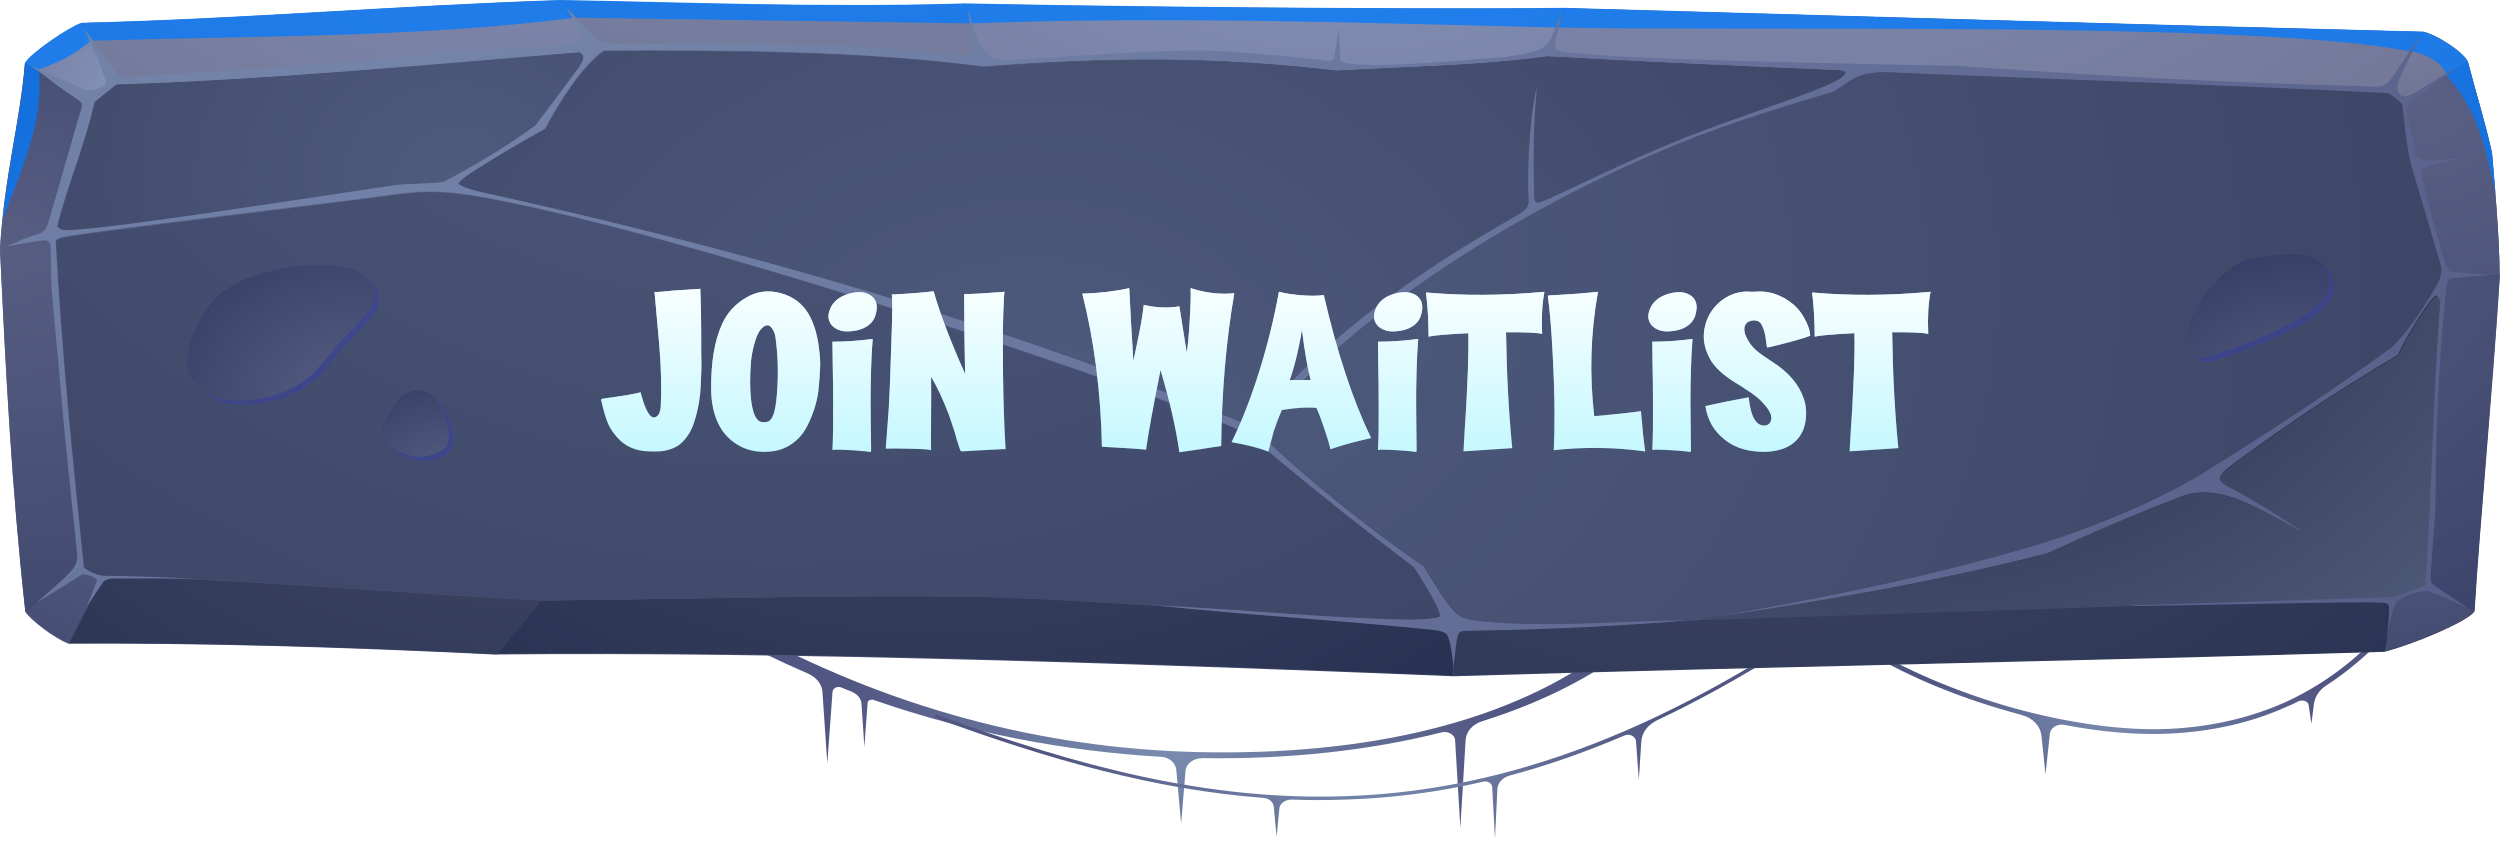 <svg width="261" height="88" viewBox="0 0 261 88" fill="none" xmlns="http://www.w3.org/2000/svg">
<path d="M194.492 67.198C198.783 69.929 204.378 72.269 210.142 73.9C215.779 75.46 221.585 76.312 226.381 76.099C230.84 75.886 234.837 74.964 238.455 73.368C242.073 71.737 245.312 69.432 248.215 66.418L248.678 66.737C246.869 68.617 244.933 70.212 242.872 71.56C242.115 72.056 241.694 72.695 241.568 73.51L241.315 75.567L241.021 73.617C241.021 73.439 240.853 73.262 240.642 73.191C240.432 73.12 240.222 73.12 240.011 73.191C239.591 73.404 239.17 73.617 238.707 73.794C235.005 75.46 230.924 76.382 226.381 76.595C223.057 76.737 219.313 76.418 215.485 75.673C215.148 75.602 214.812 75.673 214.517 75.851C214.223 76.028 214.054 76.276 214.012 76.56L213.549 80.851L213.129 76.808C213.003 75.78 212.245 74.964 211.067 74.645C210.689 74.538 210.31 74.432 209.931 74.326C204.084 72.695 198.446 70.319 194.113 67.553L194.492 67.127V67.198Z" fill="url(#paint0_radial_2076_9068)"/>
<path d="M169.121 68.334C165.293 71.136 160.412 73.511 154.775 75.284C153.723 75.604 153.05 76.384 153.008 77.306L152.461 86.419L151.914 77.306C151.914 77.022 151.746 76.774 151.452 76.597C151.157 76.419 150.821 76.384 150.526 76.455C143.08 78.334 134.582 79.292 125.537 79.15C124.611 79.15 123.812 79.717 123.77 80.497L123.307 85.994L122.802 80.356C122.718 79.611 122.045 79.043 121.161 79.008C111.401 78.441 101.22 76.561 91.25 73.086C91.082 73.015 90.956 73.05 90.787 73.086C90.661 73.157 90.577 73.263 90.577 73.405L90.24 77.98L89.946 73.547C89.946 72.944 89.483 72.412 88.81 72.164C88.473 72.058 88.179 71.916 87.842 71.774C87.632 71.703 87.422 71.703 87.253 71.774C87.043 71.88 86.959 72.022 86.917 72.199L86.37 79.682L85.865 72.27C85.823 71.419 85.234 70.71 84.351 70.32C81.322 69.008 78.293 67.554 75.348 65.923L77.157 65.356C92.891 74.043 108.877 78.086 124.779 78.511C142.954 78.972 158.014 75.249 167.859 67.696L169.121 68.263V68.334Z" fill="url(#paint1_radial_2076_9068)"/>
<path d="M186.198 67.909C181.655 70.746 177.322 73.157 173.031 75.178C172.021 75.675 171.39 76.49 171.348 77.483L171.095 81.419L170.801 77.412C170.801 77.164 170.633 76.951 170.38 76.809C170.128 76.668 169.833 76.668 169.539 76.809C165.458 78.547 161.504 79.93 157.633 80.958C156.876 81.171 156.371 81.703 156.329 82.377L156.077 87.519L155.782 82.164C155.782 81.987 155.656 81.809 155.488 81.703C155.319 81.597 155.109 81.561 154.899 81.597C150.019 82.731 145.223 83.334 140.469 83.476C138.576 83.547 136.682 83.547 134.831 83.476C134.2 83.476 133.611 83.866 133.569 84.398L133.275 87.341L132.98 84.221C132.938 83.724 132.475 83.334 131.887 83.299C120.612 82.448 109.421 79.292 97.516 74.894L97.684 74.575C112.577 80.072 126.291 83.618 140.427 83.121C154.604 82.66 169.202 78.157 185.946 67.625L186.198 67.909Z" fill="url(#paint2_radial_2076_9068)"/>
<path fill-rule="evenodd" clip-rule="evenodd" d="M8.498 2.411C25.663 1.986 41.186 0.603 58.561 0.035C70.34 0.248 85.948 0.851 100.715 0.39C127.808 0.922 155.91 0.957 163.272 0.851C192.174 1.666 222.254 2.553 252.965 3.333C254.227 3.546 257.13 5.354 257.634 6.454C258.56 9.964 259.485 12.908 260.159 15.993C260.327 18.12 260.958 24.539 260.958 28.794C260.117 41.808 258.896 54.326 258.308 63.865C257.592 64.893 252.081 67.234 248.926 68.049C217.879 69.007 185.948 69.574 151.745 70.603C121.118 69.361 82.541 68.014 51.577 68.333C35.254 67.517 20.362 67.127 7.152 67.198C5.679 66.666 3.197 64.716 2.65 63.9C1.22 50.957 0.589 38.936 0 26.028C0.463 18.333 2.061 12.943 2.608 6.631C3.239 5.603 7.026 2.978 8.456 2.517L8.498 2.411Z" fill="url(#paint3_radial_2076_9068)"/>
<path fill-rule="evenodd" clip-rule="evenodd" d="M5.764 24.538C6.689 20.034 8.624 16.027 9.886 10.566L2.608 6.523C2.103 12.871 0.463 18.226 0 25.921L5.721 24.502L5.764 24.538Z" fill="url(#paint4_radial_2076_9068)"/>
<path fill-rule="evenodd" clip-rule="evenodd" d="M2.609 6.559L9.887 10.602C10.14 10.424 11.907 8.97 12.159 8.793L8.499 2.41C7.069 2.907 3.282 5.531 2.651 6.524L2.609 6.559Z" fill="url(#paint5_radial_2076_9068)"/>
<path fill-rule="evenodd" clip-rule="evenodd" d="M8.496 2.411L12.156 8.794C28.143 8.333 48.252 6.418 62.934 5.248L58.559 0.035C41.184 0.603 25.703 1.986 8.496 2.411Z" fill="url(#paint6_radial_2076_9068)"/>
<path fill-rule="evenodd" clip-rule="evenodd" d="M58.52 0.035L62.895 5.248C75.305 5.177 90.324 5.248 102.608 6.915L100.926 0.425C100.926 0.425 100.757 0.425 100.673 0.425C85.865 0.886 70.257 0.248 58.52 0.071V0.035Z" fill="url(#paint7_radial_2076_9068)"/>
<path fill-rule="evenodd" clip-rule="evenodd" d="M100.926 0.426L102.609 6.915C115.86 5.887 127.009 5.851 139.546 7.341C147.539 6.88 154.144 6.844 161.548 5.851L163.231 0.851C155.911 0.958 127.934 0.922 100.926 0.426Z" fill="url(#paint8_radial_2076_9068)"/>
<path fill-rule="evenodd" clip-rule="evenodd" d="M163.273 0.852L161.59 5.852C189.019 7.412 221.665 8.334 249.347 9.681L252.923 3.334C222.212 2.554 192.132 1.667 163.231 0.852H163.273Z" fill="url(#paint9_radial_2076_9068)"/>
<path fill-rule="evenodd" clip-rule="evenodd" d="M252.92 3.332L249.344 9.68C249.849 9.964 250.353 10.354 250.816 10.815L257.631 6.417C257.085 5.318 254.182 3.545 252.962 3.297L252.92 3.332Z" fill="url(#paint10_radial_2076_9068)"/>
<path fill-rule="evenodd" clip-rule="evenodd" d="M257.636 6.418L250.82 10.815C251.115 12.872 251.241 14.929 251.704 16.915C252.924 20.993 254.733 26.702 255.069 28.759H260.959C260.959 24.468 260.328 18.049 260.16 15.922C259.487 12.872 258.561 9.929 257.636 6.383V6.418Z" fill="url(#paint11_radial_2076_9068)"/>
<path fill-rule="evenodd" clip-rule="evenodd" d="M260.957 28.723H255.068C254.058 38.971 254.016 50.567 253.301 61.169L258.349 63.794C258.938 54.255 260.158 41.772 261 28.723H260.957Z" fill="url(#paint12_radial_2076_9068)"/>
<path fill-rule="evenodd" clip-rule="evenodd" d="M253.256 61.172C252.162 61.633 250.9 62.094 249.975 62.413L248.965 67.98C252.12 67.165 257.631 64.824 258.346 63.796L253.298 61.172H253.256Z" fill="url(#paint13_radial_2076_9068)"/>
<path fill-rule="evenodd" clip-rule="evenodd" d="M249.978 62.375C218.047 63.368 183.592 64.574 151.703 65.531L151.787 70.531C186.032 69.503 217.921 68.935 248.968 67.978L249.978 62.41V62.375Z" fill="url(#paint14_radial_2076_9068)"/>
<path fill-rule="evenodd" clip-rule="evenodd" d="M151.658 65.531C137.986 64.432 111.566 62.411 101.175 62.304C89.437 62.092 72.946 62.517 56.455 62.694L51.953 68.262C82.832 67.943 121.2 69.29 151.7 70.531L151.616 65.531H151.658Z" fill="url(#paint15_radial_2076_9068)"/>
<path fill-rule="evenodd" clip-rule="evenodd" d="M51.999 68.261L56.501 62.693C43.67 62.055 23.687 60.317 10.729 60.211L7.195 67.161C20.405 67.09 35.298 67.48 51.621 68.296C51.747 68.296 51.873 68.296 51.999 68.296V68.261Z" fill="url(#paint16_radial_2076_9068)"/>
<path fill-rule="evenodd" clip-rule="evenodd" d="M7.198 67.126L10.732 60.176C10.058 60.105 9.049 59.608 8.754 59.289L2.738 63.828C3.285 64.644 5.767 66.559 7.24 67.126H7.198Z" fill="url(#paint17_radial_2076_9068)"/>
<path fill-rule="evenodd" clip-rule="evenodd" d="M2.692 63.865L8.708 59.326C7.53 47.801 6.31 36.135 5.721 24.574L0 25.993C0.631 38.936 1.22 50.957 2.65 63.865H2.692Z" fill="url(#paint18_radial_2076_9068)"/>
<path fill-rule="evenodd" clip-rule="evenodd" d="M46.359 19.007C49.599 17.234 52.796 15.355 55.909 13.12C57.34 11.206 58.77 9.255 60.242 7.34C60.916 6.418 61.21 5.851 60.495 5.461C46.065 6.631 27.26 8.369 12.157 8.83C11.905 8.972 10.137 10.461 9.885 10.638C8.665 15.709 6.94 19.539 5.973 23.652C6.141 23.865 6.267 23.972 6.477 24.043C7.866 24.61 34.79 20.319 41.311 19.397C42.615 19.22 45.308 19.255 46.402 19.043L46.359 19.007Z" fill="url(#paint19_radial_2076_9068)"/>
<path fill-rule="evenodd" clip-rule="evenodd" d="M56.836 13.476C54.438 14.789 52.124 16.172 49.81 17.625C48.59 18.405 47.875 18.973 47.875 19.15C47.875 19.292 48.59 19.682 50.147 20.037C78.333 26.242 104.921 33.973 129.827 44.186C131.047 44.257 131.173 43.973 132.309 42.696C138.998 34.966 147.875 28.476 158.182 22.696C159.949 21.703 159.696 21.42 159.654 20.498C159.444 16.561 159.991 10.959 160.537 9.115C160.159 12.98 160.117 16.881 160.243 20.214C160.243 21.065 160.201 21.42 161.379 20.959C163.398 20.143 169.33 17.093 175.851 14.469C182.414 11.845 189.523 9.753 191.963 8.37C193.52 7.484 192.552 7.377 191.459 7.342C181.194 6.916 171.097 6.455 161.631 5.923C154.227 6.916 147.58 6.952 139.629 7.413C127.05 5.923 115.944 5.994 102.692 6.987C90.45 5.356 75.473 5.249 63.104 5.32C60.79 6.845 58.224 10.994 56.92 13.547L56.836 13.476Z" fill="url(#paint20_radial_2076_9068)"/>
<path fill-rule="evenodd" clip-rule="evenodd" d="M127.85 44.292C112.326 38.086 70.971 24.469 51.241 20.781C44.636 19.54 43.374 20.107 36.853 20.923C25.116 22.412 7.741 24.469 6.268 24.894C6.1 24.93 5.974 25.036 5.848 25.178C6.437 36.526 7.615 47.98 8.793 59.292C9.087 59.611 10.097 60.072 10.77 60.178C13.715 60.178 17.08 60.32 20.614 60.497C32.52 61.065 46.655 62.199 56.542 62.696C72.991 62.519 89.482 62.093 101.262 62.306C105.637 62.341 112.789 62.731 120.656 63.228C129.364 63.653 138.073 64.54 146.823 64.717C148.632 64.753 150.146 64.575 150.357 64.433C150.778 64.185 149.263 61.632 147.706 59.256C142.742 55.497 137.904 51.703 133.108 47.66C130.921 45.816 130.71 45.355 127.892 44.256L127.85 44.292Z" fill="url(#paint21_radial_2076_9068)"/>
<path fill-rule="evenodd" clip-rule="evenodd" d="M176.02 14.679C160.791 20.743 143.08 31.417 133.235 42.764C131.931 44.254 131.931 44.644 132.478 46.097C137.022 50.388 142.407 54.715 148.717 59.112C149.559 60.459 150.947 62.977 152.167 64.041C152.588 64.431 153.176 64.644 154.397 64.785C161.885 65.566 169.457 64.75 177.03 64.715C189.483 62.587 201.767 60.175 213.378 56.629C219.142 54.821 224.527 52.551 229.449 49.715C236.432 45.459 243.248 40.991 249.768 36.204C251.451 34.573 252.797 32.516 254.017 30.459C254.859 29.112 255.027 28.544 254.901 27.835C254.859 27.622 254.775 27.41 254.733 27.161C253.975 24.537 252.713 20.175 251.704 16.913C251.241 14.892 251.115 12.87 250.82 10.814C250.357 10.353 249.895 9.963 249.348 9.679C233.614 8.899 216.239 8.296 199.117 7.587C198.317 7.587 197.476 7.516 196.676 7.48C195.877 7.48 195.078 7.587 194.279 7.871C193.521 8.154 193.016 8.58 191.586 9.502C186.664 10.92 181.069 12.658 176.02 14.679Z" fill="url(#paint22_radial_2076_9068)"/>
<path fill-rule="evenodd" clip-rule="evenodd" d="M227.808 51.844C223.012 53.617 218.385 55.639 213.841 57.767C202.23 60.781 189.777 62.908 176.988 64.752C192.175 64.256 207.615 63.759 222.802 63.263C232.015 62.979 241.102 62.66 250.021 62.412C250.989 62.093 252.251 61.667 253.303 61.171C253.976 51.525 254.06 40.993 254.859 31.49C254.691 31.135 254.565 30.958 254.438 30.922C253.976 30.745 250.905 35.852 250.442 37.093C243.963 40.922 239.125 44.149 233.193 48.511C230.669 50.391 232.057 50.426 234.497 51.844C236.601 53.086 238.536 54.256 240.682 55.71C236.559 53.724 232.142 50.284 227.85 51.88L227.808 51.844Z" fill="url(#paint23_radial_2076_9068)"/>
<path opacity="0.75" fill-rule="evenodd" clip-rule="evenodd" d="M9.552 4.255C26.296 3.723 43.544 3.972 60.078 1.844L101.474 2.447C122.257 1.667 142.576 2.411 162.602 2.872C181.491 3.298 236.223 2.128 251.621 5.39C252.462 5.319 255.197 6.454 255.407 7.872C258.815 11.596 259.488 15.709 260.54 20.213C260.371 18.369 260.245 16.808 260.161 15.957C259.488 12.908 258.562 9.965 257.637 6.418C257.09 5.319 254.187 3.546 252.967 3.298C222.256 2.518 192.176 1.631 163.275 0.816C155.912 0.922 127.81 0.887 100.717 0.355C85.909 0.816 70.301 0.177 58.563 0C41.189 0.567 25.707 1.95 8.5 2.376C7.07 2.872 3.284 5.496 2.653 6.489C2.19 11.986 0.928 16.738 0.297 22.908C2.232 17.695 4.63 12.66 4.041 7.234C6.271 6.489 7.785 5.674 9.594 4.184L9.552 4.255Z" fill="#007AFF"/>
<path fill-rule="evenodd" clip-rule="evenodd" d="M222.756 63.264C228.856 63.193 234.998 63.051 241.098 62.945C243.748 62.945 246.399 62.803 249.007 62.945C249.217 62.945 249.428 63.193 249.428 63.37C249.428 64.505 249.302 65.675 249.133 66.774C249.47 65.498 249.596 64.15 250.101 62.945C250.311 62.413 252.835 61.526 253.551 61.739C254.981 62.2 256.285 62.909 257.673 63.477C256.706 62.838 255.78 62.235 254.813 61.597C253.551 60.782 253.719 60.711 253.803 59.363C253.929 57.235 254.14 55.108 254.266 52.98C254.266 45.462 254.56 38.689 255.275 31.172C255.36 30.462 255.36 29.47 255.738 29.115C255.907 28.973 259.735 28.76 260.24 28.689C259.861 28.689 255.78 28.406 255.738 28.335C255.149 27.625 254.644 25.037 254.182 23.831C253.845 22.448 253.466 21.065 253.13 19.682C252.92 18.831 252.709 17.909 253.004 17.661C253.13 17.555 253.677 17.271 254.35 17.129C255.444 16.845 256.58 16.562 257.673 16.314C256.117 16.562 254.897 16.81 253.34 16.739C251.952 16.668 252.162 16.136 252.036 14.966C251.952 14.221 251.489 13.406 251.405 12.661C251.279 11.526 251.026 11.136 252.078 10.356C253.635 9.186 255.149 8.051 256.706 6.881C255.191 7.803 253.677 8.725 252.162 9.647C250.479 10.675 249.848 9.54 250.606 7.98C251.279 6.562 251.952 5.143 252.625 3.76C251.742 5.108 250.816 6.455 249.933 7.803C248.881 9.399 248.376 9.044 246.188 8.973C232.179 8.654 218.296 7.838 204.329 6.881C198.524 6.739 164.068 6.207 162.554 5.214C162.049 4.86 162.68 3.335 163.101 1.136C161.46 4.966 162.344 5.143 157.127 5.959C152.71 6.243 145.263 7.058 141.141 6.668C140.089 6.562 139.878 6.562 139.878 5.675C139.878 4.753 139.794 3.796 139.752 2.874C139.626 3.902 139.458 4.86 139.332 5.888C139.247 6.597 138.616 6.313 137.775 6.243C133.694 5.782 129.656 5.427 125.533 5.25C118.297 5.321 112.281 5.888 105.087 6.278C102.226 6.207 102.142 4.008 101.006 0.959C101.132 1.774 101.805 4.753 101.469 5.356C101.174 5.852 100.417 5.746 99.029 5.64C95.621 5.356 92.214 5.072 88.848 4.789C83.253 4.611 77.7 4.54 72.062 4.505C69.201 4.469 64.784 4.93 62.554 4.292C62.386 4.221 59.483 1.136 59.063 0.746C59.441 1.384 60.914 3.547 60.745 4.115C60.535 4.753 59.189 4.718 58.053 4.789C54.898 4.966 52.037 5.179 48.882 5.25C37.229 6.491 26.375 7.306 14.679 7.945C13.081 8.016 12.66 8.406 11.861 7.271C10.809 5.817 9.799 4.399 8.747 2.945C9.631 4.93 10.43 6.491 11.061 8.547C11.188 8.938 9.589 9.647 9 9.399C6.896 8.512 5.172 7.803 3.152 6.81C4.54 7.767 5.508 8.618 6.896 9.576C8.958 10.994 8.747 10.427 8.116 12.59C7.149 15.994 6.139 19.399 5.172 22.803C4.751 24.221 4.709 24.221 3.11 24.718C2.143 25.037 1.554 25.427 0.586 25.746C1.554 25.569 2.563 25.392 3.531 25.25C4.583 25.072 5.256 24.824 5.298 25.852C5.298 27.271 5.34 28.689 5.382 30.143C5.845 35.25 6.307 40.321 6.77 45.427C7.191 49.647 7.654 53.867 8.074 58.087C8.074 58.406 7.99 58.76 7.822 59.079C7.317 60.001 4.751 62.058 3.825 62.909C5.382 61.952 6.981 60.994 8.537 60.001C8.663 59.86 9.967 60.179 10.136 60.569C9.799 61.491 9.421 62.377 9.084 63.299C9.673 62.448 10.22 61.562 10.809 60.711C11.019 60.533 11.314 60.427 11.692 60.392C13.291 60.392 14.932 60.392 16.53 60.392C17.834 60.392 19.223 60.392 20.569 60.427C17.035 60.25 13.712 60.143 10.725 60.108C10.052 60.037 9.042 59.54 8.747 59.221C7.569 47.909 6.392 36.455 5.803 25.108C5.929 24.966 6.055 24.895 6.223 24.824C7.696 24.363 25.07 22.306 36.808 20.852C43.329 20.037 44.633 19.47 51.196 20.711C70.926 24.399 112.281 38.016 127.804 44.221C130.623 45.356 130.834 45.817 133.021 47.626C137.817 51.633 142.655 55.462 147.619 59.221C149.176 61.633 150.648 64.186 150.27 64.399C150.059 64.54 148.587 64.718 146.736 64.682C137.985 64.505 129.277 63.583 120.569 63.193C129.698 64.186 138.995 64.682 148.713 65.675C149.933 65.781 150.564 65.853 150.985 66.172C151.279 66.384 151.616 68.016 151.742 69.647C152.037 67.413 152.037 66.065 152.541 65.923C152.752 65.853 153.846 65.853 154.981 65.817C162.302 65.711 169.622 65.321 176.942 64.718C189.731 62.874 202.226 60.711 213.795 57.732C218.338 55.64 222.966 53.618 227.762 51.81C232.053 50.214 236.47 53.618 240.593 55.64C238.49 54.221 236.554 53.016 234.409 51.775C231.969 50.356 230.581 50.321 233.105 48.441C239.037 44.079 243.917 40.852 250.353 37.023C250.816 35.782 253.887 30.675 254.35 30.852C254.476 30.888 254.602 31.065 254.771 31.42C254.013 40.959 253.887 51.455 253.214 61.101C252.12 61.562 250.858 62.023 249.933 62.342C241.014 62.626 231.927 62.909 222.714 63.193L222.756 63.264ZM176.942 64.753C169.411 64.753 161.797 65.604 154.308 64.824C153.13 64.682 152.541 64.469 152.079 64.079C150.859 62.98 149.512 60.498 148.629 59.15C142.319 54.753 136.934 50.392 132.39 46.136C131.885 44.718 131.843 44.328 133.147 42.803C142.992 31.455 160.703 20.782 175.932 14.718C180.98 12.696 186.618 10.994 191.498 9.54C192.928 8.583 193.433 8.157 194.19 7.909C195.789 7.342 197.388 7.555 199.07 7.626C216.151 8.299 233.525 8.938 249.302 9.718C249.806 10.001 250.311 10.392 250.774 10.852C251.068 12.909 251.195 14.966 251.657 16.952C252.625 20.214 253.887 24.611 254.686 27.2C255.023 28.37 255.023 28.76 253.971 30.498C252.709 32.59 251.363 34.611 249.722 36.242C243.159 41.03 236.344 45.462 229.403 49.753C224.48 52.59 219.096 54.824 213.332 56.668C201.721 60.214 189.436 62.626 176.984 64.753H176.942ZM129.824 44.186C104.919 33.973 78.331 26.242 50.144 20.037C48.587 19.682 47.914 19.328 47.872 19.15C47.872 18.973 48.545 18.406 49.807 17.625C52.121 16.172 54.435 14.789 56.833 13.477C58.179 10.923 60.745 6.774 63.017 5.25C75.386 5.179 90.362 5.285 102.605 6.916C115.857 5.888 127.005 5.852 139.542 7.342C147.535 6.881 154.14 6.845 161.544 5.852C170.884 6.384 180.854 6.845 191.035 7.271C192.213 7.306 193.559 7.342 191.877 8.335C189.479 9.718 182.369 11.81 175.764 14.434C169.201 17.058 163.311 20.108 161.292 20.923C160.114 21.42 160.198 21.03 160.156 20.179C160.072 16.845 160.072 12.909 160.451 9.079C159.904 10.923 159.399 16.526 159.567 20.462C159.609 21.384 159.819 21.668 158.095 22.661C147.788 28.477 138.953 34.931 132.222 42.661C131.086 43.973 130.96 44.221 129.74 44.15L129.824 44.186ZM5.971 23.618C6.981 19.47 8.705 15.675 9.883 10.604C10.136 10.427 11.903 8.973 12.155 8.796C27.258 8.37 46.063 6.633 60.493 5.427C61.208 5.817 60.914 6.384 60.241 7.306C58.81 9.221 57.38 11.172 55.907 13.086C52.836 15.356 49.639 17.235 46.358 18.973C45.264 19.186 42.571 19.15 41.267 19.328C34.746 20.25 7.822 24.54 6.434 23.973C6.265 23.902 6.097 23.796 5.929 23.583L5.971 23.618Z" fill="url(#paint24_radial_2076_9068)"/>
<g style="mix-blend-mode:screen" opacity="0.5">
<path fill-rule="evenodd" clip-rule="evenodd" d="M44.467 41.172C43.709 41.101 42.868 41.349 42.363 41.846C41.354 42.874 40.638 44.151 40.302 45.427C39.965 46.775 42.7 48.087 44.046 48.122C45.098 48.122 46.36 47.803 46.991 47.094C48.001 45.959 46.528 41.349 44.425 41.172H44.467Z" fill="#373FA5"/>
</g>
<g style="mix-blend-mode:screen" opacity="0.5">
<path fill-rule="evenodd" clip-rule="evenodd" d="M29.406 28.582C27.218 29.043 24.989 29.823 23.39 31.135C21.455 32.731 19.015 37.695 20.445 39.894C21.244 41.1 22.885 42.163 24.526 42.234C27.05 42.376 29.785 41.738 31.804 40.461C33.739 39.22 34.749 37.412 36.263 35.816C37.231 34.788 38.367 33.759 39.166 32.589C40.512 30.639 38.325 28.617 36.642 28.369C33.865 27.979 32.141 28.015 29.406 28.617V28.582Z" fill="#373FA5"/>
</g>
<g style="mix-blend-mode:screen" opacity="0.5">
<path fill-rule="evenodd" clip-rule="evenodd" d="M235.594 27.448C232.775 27.909 229.746 31.951 229.073 34.363C228.358 36.845 229.662 38.192 231.093 37.696C234.206 36.668 243.04 33.653 243.629 30.462C243.924 28.831 242.956 27.377 240.937 27.093C239.17 26.845 237.361 27.164 235.594 27.448Z" fill="#373FA5"/>
</g>
<path fill-rule="evenodd" clip-rule="evenodd" d="M235.129 26.987C232.31 27.448 229.281 31.49 228.608 33.902C227.893 36.384 229.197 37.731 230.628 37.235C233.741 36.207 242.575 33.193 243.164 30.001C243.459 28.37 242.491 26.916 240.472 26.632C238.705 26.384 236.896 26.703 235.129 26.987Z" fill="url(#paint25_radial_2076_9068)"/>
<path fill-rule="evenodd" clip-rule="evenodd" d="M44.002 40.746C43.245 40.675 42.403 40.924 41.898 41.42C40.889 42.448 40.174 43.725 39.837 45.002C39.501 46.349 42.235 47.661 43.581 47.697C44.633 47.697 45.895 47.377 46.526 46.668C47.536 45.533 46.063 40.924 43.96 40.746H44.002Z" fill="url(#paint26_radial_2076_9068)"/>
<path fill-rule="evenodd" clip-rule="evenodd" d="M28.941 28.155C26.753 28.616 24.523 29.396 22.925 30.708C21.032 32.304 18.55 37.269 19.98 39.467C20.779 40.673 22.42 41.737 24.061 41.808C26.585 41.949 29.319 41.311 31.339 40.035C33.274 38.793 34.284 36.985 35.798 35.389C36.766 34.361 37.902 33.332 38.701 32.162C40.047 30.212 37.859 28.191 36.177 27.942C33.4 27.552 31.675 27.588 28.941 28.155Z" fill="url(#paint27_radial_2076_9068)"/>
<g filter="url(#filter0_dddd_2076_9068)">
<path d="M61.243 36.624C61.851 36.544 62.667 36.424 63.691 36.264C64.715 36.088 65.219 35.976 65.203 35.928C65.363 36.568 65.539 37.112 65.731 37.56C66.147 38.536 66.563 38.816 66.979 38.4C67.171 38.224 67.283 37.896 67.315 37.416C67.411 35.704 67.363 33.608 67.171 31.128C67.043 29.656 66.875 27.768 66.667 25.464C66.683 25.48 66.747 25.488 66.859 25.488C66.987 25.488 67.139 25.48 67.315 25.464C67.491 25.448 67.659 25.432 67.819 25.416C67.995 25.4 68.155 25.384 68.299 25.368C68.443 25.352 68.523 25.344 68.539 25.344C69.387 25.28 70.355 25.216 71.443 25.152C71.507 26.736 71.539 28.328 71.539 29.928C71.539 30.28 71.539 30.792 71.539 31.464C71.555 32.136 71.563 32.688 71.563 33.12C71.563 33.536 71.547 34.032 71.515 34.608C71.499 35.184 71.467 35.72 71.419 36.216C71.291 37.304 71.075 38.288 70.771 39.168C70.483 40.048 70.019 40.768 69.379 41.328C69.075 41.584 68.715 41.776 68.299 41.904C67.899 42.032 67.539 42.104 67.219 42.12C66.915 42.136 66.507 42.136 65.995 42.12C64.683 42.072 63.627 41.608 62.827 40.728C62.395 40.264 62.059 39.768 61.819 39.24C61.595 38.696 61.395 38.048 61.219 37.296L61.099 36.768C61.099 36.736 61.099 36.712 61.099 36.696C61.115 36.664 61.147 36.648 61.195 36.648C61.211 36.648 61.219 36.648 61.219 36.648C61.235 36.648 61.243 36.64 61.243 36.624ZM83.852 31.56C83.948 32.136 83.98 32.784 83.948 33.504C83.915 34.224 83.859 34.96 83.779 35.712C83.7 36.448 83.531 37.176 83.275 37.896C83.035 38.616 82.74 39.272 82.388 39.864C82.052 40.44 81.596 40.928 81.019 41.328C80.46 41.728 79.828 41.984 79.124 42.096C77.763 42.288 76.579 42.112 75.572 41.568C74.564 41.024 73.811 40.24 73.316 39.216C72.835 38.192 72.588 37 72.572 35.64C72.555 32.792 72.939 30.52 73.724 28.824C74.251 27.656 75.091 26.736 76.243 26.064C77.364 25.408 78.564 25.256 79.844 25.608C81.124 25.96 82.084 26.672 82.724 27.744C83.267 28.656 83.635 29.832 83.828 31.272C83.828 31.368 83.835 31.464 83.852 31.56ZM79.364 36.936C79.62 34.632 79.596 32.384 79.291 30.192C79.243 29.808 79.1 29.472 78.859 29.184C78.62 28.896 78.34 28.88 78.019 29.136C77.651 29.408 77.356 29.936 77.132 30.72C76.907 31.504 76.772 32.224 76.724 32.88C76.675 33.52 76.651 34.136 76.651 34.728C76.651 34.776 76.651 34.856 76.651 34.968C76.668 37.144 76.963 38.464 77.54 38.928C77.668 39.024 77.844 39.072 78.067 39.072C78.34 39.088 78.547 39.032 78.692 38.904C79.011 38.632 79.236 37.976 79.364 36.936ZM85 27.24C85.32 26.472 85.984 25.944 86.992 25.656C87.984 25.384 88.768 25.472 89.344 25.92C89.872 26.352 90 27.016 89.728 27.912C89.584 28.408 89.264 28.808 88.768 29.112C88.384 29.352 87.896 29.504 87.304 29.568C86.696 29.648 86.192 29.592 85.792 29.4C85.232 29.144 84.912 28.744 84.832 28.2C84.8 27.912 84.856 27.592 85 27.24ZM85.24 30.672C86.584 30.672 87.984 30.576 89.44 30.384C89.36 31.344 89.304 32.424 89.272 33.624C89.24 34.808 89.224 35.864 89.224 36.792C89.24 37.72 89.248 38.64 89.248 39.552C89.264 40.448 89.272 41.088 89.272 41.472C89.288 41.856 89.28 42.096 89.248 42.192C89.008 42.144 88.56 42.096 87.904 42.048C87.264 42 86.696 41.968 86.2 41.952C85.704 41.936 85.384 41.944 85.24 41.976C85.304 40.6 85.328 39.08 85.312 37.416C85.312 35.736 85.296 34.192 85.264 32.784C85.248 31.376 85.24 30.672 85.24 30.672ZM103.217 25.464C103.169 25.464 103.121 26.224 103.073 27.744C103.025 29.248 103.017 31.352 103.049 34.056C103.081 36.744 103.169 39.36 103.313 41.904C103.313 41.872 102.969 41.88 102.281 41.928C101.593 41.96 100.849 42 100.049 42.048C99.249 42.096 98.833 42.12 98.801 42.12C98.721 42.12 98.665 42.104 98.633 42.072C98.601 42.056 98.577 42.016 98.561 41.952C98.481 41.696 98.377 41.376 98.249 40.992C98.137 40.592 98.041 40.256 97.961 39.984C97.881 39.712 97.777 39.4 97.649 39.048C97.537 38.696 97.425 38.376 97.313 38.088C96.753 36.632 96.161 35.376 95.537 34.32C95.553 35.664 95.553 37.016 95.537 38.376C95.521 40.472 95.521 41.688 95.537 42.024C95.537 41.944 94.921 41.888 93.689 41.856C92.457 41.824 91.497 41.816 90.809 41.832V41.76C90.841 41.408 90.945 40.024 91.121 37.608C91.185 36.632 91.273 34.416 91.385 30.96C91.513 27.488 91.521 25.752 91.409 25.752C92.881 25.688 94.345 25.576 95.801 25.416C96.457 27.72 97.553 30.592 99.089 34.032C99.073 33.104 99.049 31.72 99.017 29.88C99.001 28.024 98.993 26.632 98.993 25.704C99.825 25.704 101.233 25.624 103.217 25.464ZM116.226 25.08C116.306 26.952 116.45 29.488 116.658 32.688C116.738 32.304 116.866 31.696 117.042 30.864C117.218 30.032 117.362 29.304 117.474 28.68C117.586 28.04 117.674 27.424 117.738 26.832C119.114 27.136 120.354 27.184 121.458 26.976C121.538 27.504 121.666 28.312 121.842 29.4C122.018 30.472 122.146 31.272 122.226 31.8C122.354 31.064 122.458 29.952 122.538 28.464C122.634 26.96 122.666 25.832 122.634 25.08C124.202 25.592 125.722 25.768 127.194 25.608C126.346 30.488 125.89 35.808 125.826 41.568C125.33 41.632 124.594 41.744 123.618 41.904C122.658 42.048 121.938 42.152 121.458 42.216C121.09 39.64 120.434 36.776 119.49 33.624C118.722 37.464 118.218 40.24 117.978 41.952C117.338 41.872 115.802 41.768 113.37 41.64C113.258 35.944 112.578 30.616 111.33 25.656C113.122 25.608 114.754 25.416 116.226 25.08ZM136.534 25.8C137.926 31.816 139.574 36.792 141.478 40.728C139.606 41.16 138.19 41.552 137.23 41.904C137.118 41.392 136.894 40.64 136.558 39.648C136.222 38.656 135.958 37.968 135.766 37.584C134.87 37.488 133.67 37.56 132.166 37.8C131.99 38.184 131.822 38.592 131.662 39.024C131.502 39.456 131.39 39.776 131.326 39.984C131.278 40.192 131.174 40.576 131.014 41.136C130.87 41.696 130.782 42.032 130.75 42.144C129.822 41.776 128.542 41.448 126.91 41.16C127.982 38.968 128.95 36.488 129.814 33.72C130.678 30.952 131.358 28.2 131.854 25.464C132.462 25.624 133.238 25.744 134.182 25.824C135.142 25.904 135.926 25.896 136.534 25.8ZM132.982 34.68H135.166C134.846 33.48 134.542 31.72 134.254 29.4C134.19 29.896 134.086 30.464 133.942 31.104C133.814 31.744 133.662 32.392 133.486 33.048C133.31 33.704 133.142 34.248 132.982 34.68ZM141.953 27.24C142.273 26.472 142.937 25.944 143.945 25.656C144.937 25.384 145.721 25.472 146.297 25.92C146.825 26.352 146.953 27.016 146.681 27.912C146.537 28.408 146.217 28.808 145.721 29.112C145.337 29.352 144.849 29.504 144.257 29.568C143.649 29.648 143.145 29.592 142.745 29.4C142.185 29.144 141.865 28.744 141.785 28.2C141.753 27.912 141.809 27.592 141.953 27.24ZM142.193 30.672C143.537 30.672 144.937 30.576 146.393 30.384C146.313 31.344 146.257 32.424 146.225 33.624C146.193 34.808 146.177 35.864 146.177 36.792C146.193 37.72 146.201 38.64 146.201 39.552C146.217 40.448 146.225 41.088 146.225 41.472C146.241 41.856 146.233 42.096 146.201 42.192C145.961 42.144 145.513 42.096 144.857 42.048C144.217 42 143.649 41.968 143.153 41.952C142.657 41.936 142.337 41.944 142.193 41.976C142.257 40.6 142.281 39.08 142.265 37.416C142.265 35.736 142.249 34.192 142.217 32.784C142.201 31.376 142.193 30.672 142.193 30.672ZM159.33 29.856C158.77 29.728 157.514 29.672 155.562 29.688C155.626 34.056 155.842 38.088 156.21 41.784C154.018 41.928 152.322 42.04 151.122 42.12C151.154 41.688 151.194 40.96 151.242 39.936C151.306 38.896 151.354 38.16 151.386 37.728C151.418 37.296 151.45 36.664 151.482 35.832C151.53 34.984 151.562 34.296 151.578 33.768C151.594 33.224 151.61 32.592 151.626 31.872C151.642 31.152 151.642 30.456 151.626 29.784C149.386 29.896 148.002 30.016 147.474 30.144C147.474 28.544 147.386 27.008 147.21 25.536C151.13 25.888 155.25 25.864 159.57 25.464C159.33 26.696 159.25 28.16 159.33 29.856ZM169.645 37.92C169.789 39.68 169.941 41.088 170.101 42.144C170.085 42.144 170.069 42.136 170.053 42.12C170.053 42.12 170.045 42.12 170.029 42.12C166.877 41.688 163.717 41.648 160.549 42C160.597 41.12 160.621 39.824 160.621 38.112C160.621 36.4 160.557 34.312 160.429 31.848C160.301 29.384 160.133 27.392 159.925 25.872C159.925 25.856 160.085 25.84 160.405 25.824C160.741 25.808 161.149 25.784 161.629 25.752C162.109 25.72 162.597 25.688 163.093 25.656C163.589 25.608 164.037 25.568 164.437 25.536C164.837 25.504 165.077 25.48 165.157 25.464C164.389 29.768 164.261 34.096 164.773 38.448C164.789 38.448 165.141 38.416 165.829 38.352C166.533 38.288 167.245 38.216 167.965 38.136C168.685 38.056 169.245 37.984 169.645 37.92ZM170.593 27.24C170.913 26.472 171.577 25.944 172.585 25.656C173.577 25.384 174.361 25.472 174.937 25.92C175.465 26.352 175.593 27.016 175.321 27.912C175.177 28.408 174.857 28.808 174.361 29.112C173.977 29.352 173.489 29.504 172.897 29.568C172.289 29.648 171.785 29.592 171.385 29.4C170.825 29.144 170.505 28.744 170.425 28.2C170.393 27.912 170.449 27.592 170.593 27.24ZM170.833 30.672C172.177 30.672 173.577 30.576 175.033 30.384C174.953 31.344 174.897 32.424 174.865 33.624C174.833 34.808 174.817 35.864 174.817 36.792C174.833 37.72 174.841 38.64 174.841 39.552C174.857 40.448 174.865 41.088 174.865 41.472C174.881 41.856 174.873 42.096 174.841 42.192C174.601 42.144 174.153 42.096 173.497 42.048C172.857 42 172.289 41.968 171.793 41.952C171.297 41.936 170.977 41.944 170.833 41.976C170.897 40.6 170.921 39.08 170.905 37.416C170.905 35.736 170.889 34.192 170.857 32.784C170.841 31.376 170.833 30.672 170.833 30.672ZM183.266 32.712C185.01 33.8 186.138 35.104 186.65 36.624C186.826 37.136 186.906 37.664 186.89 38.208C186.89 38.736 186.81 39.24 186.65 39.72C186.49 40.184 186.226 40.608 185.858 40.992C185.49 41.36 185.05 41.64 184.538 41.832C183.578 42.168 182.514 42.256 181.346 42.096C180.194 41.952 179.218 41.56 178.418 40.92C177.266 40.024 176.586 38.848 176.378 37.392C177.866 37.056 179.37 36.752 180.89 36.48C180.97 37.072 181.026 37.416 181.058 37.512C181.186 38.2 181.402 38.712 181.706 39.048C181.866 39.24 182.074 39.36 182.33 39.408C182.586 39.456 182.81 39.408 183.002 39.264C183.226 39.056 183.306 38.776 183.242 38.424C183.194 38.2 183.066 37.936 182.858 37.632C182.762 37.504 182.666 37.384 182.57 37.272C182.474 37.16 182.378 37.056 182.282 36.96C182.202 36.864 182.098 36.76 181.97 36.648C181.842 36.536 181.738 36.448 181.658 36.384C181.578 36.32 181.458 36.232 181.298 36.12C181.138 35.992 181.026 35.912 180.962 35.88C180.898 35.832 180.77 35.752 180.578 35.64C180.402 35.512 180.29 35.432 180.242 35.4C180.194 35.368 180.066 35.288 179.858 35.16C179.65 35.032 179.53 34.96 179.498 34.944C178.202 34.144 177.322 33.32 176.858 32.472C176.234 31.336 176.058 30.208 176.33 29.088C176.522 28.256 176.898 27.536 177.458 26.928C178.034 26.304 178.73 25.864 179.546 25.608C179.738 25.56 179.93 25.52 180.122 25.488C180.33 25.456 180.522 25.44 180.698 25.44C180.874 25.44 181.058 25.448 181.25 25.464C181.458 25.464 181.658 25.456 181.85 25.44C182.618 25.408 183.37 25.552 184.106 25.872C184.842 26.192 185.474 26.64 186.002 27.216C186.338 27.584 186.634 28.04 186.89 28.584C187.162 29.128 187.306 29.616 187.322 30.048C187.258 30.08 187.058 30.152 186.722 30.264C186.386 30.36 186.002 30.472 185.57 30.6C185.138 30.712 184.714 30.824 184.298 30.936C183.882 31.048 183.53 31.136 183.242 31.2C182.954 31.264 182.81 31.288 182.81 31.272C182.794 31.224 182.762 31.024 182.714 30.672C182.682 30.32 182.642 30.056 182.594 29.88C182.562 29.688 182.498 29.472 182.402 29.232C182.306 28.976 182.194 28.784 182.066 28.656C181.81 28.448 181.498 28.392 181.13 28.488C180.762 28.584 180.538 28.8 180.458 29.136C180.394 29.456 180.466 29.824 180.674 30.24C180.914 30.752 181.242 31.192 181.658 31.56C182.074 31.912 182.61 32.296 183.266 32.712ZM199.642 29.856C199.082 29.728 197.826 29.672 195.874 29.688C195.938 34.056 196.154 38.088 196.522 41.784C194.33 41.928 192.634 42.04 191.434 42.12C191.466 41.688 191.506 40.96 191.554 39.936C191.618 38.896 191.666 38.16 191.698 37.728C191.73 37.296 191.762 36.664 191.794 35.832C191.842 34.984 191.874 34.296 191.89 33.768C191.906 33.224 191.922 32.592 191.938 31.872C191.954 31.152 191.954 30.456 191.938 29.784C189.698 29.896 188.314 30.016 187.786 30.144C187.786 28.544 187.698 27.008 187.522 25.536C191.442 25.888 195.562 25.864 199.882 25.464C199.642 26.696 199.562 28.16 199.642 29.856Z" fill="#B6F6FF"/>
<path d="M61.243 36.624C61.851 36.544 62.667 36.424 63.691 36.264C64.715 36.088 65.219 35.976 65.203 35.928C65.363 36.568 65.539 37.112 65.731 37.56C66.147 38.536 66.563 38.816 66.979 38.4C67.171 38.224 67.283 37.896 67.315 37.416C67.411 35.704 67.363 33.608 67.171 31.128C67.043 29.656 66.875 27.768 66.667 25.464C66.683 25.48 66.747 25.488 66.859 25.488C66.987 25.488 67.139 25.48 67.315 25.464C67.491 25.448 67.659 25.432 67.819 25.416C67.995 25.4 68.155 25.384 68.299 25.368C68.443 25.352 68.523 25.344 68.539 25.344C69.387 25.28 70.355 25.216 71.443 25.152C71.507 26.736 71.539 28.328 71.539 29.928C71.539 30.28 71.539 30.792 71.539 31.464C71.555 32.136 71.563 32.688 71.563 33.12C71.563 33.536 71.547 34.032 71.515 34.608C71.499 35.184 71.467 35.72 71.419 36.216C71.291 37.304 71.075 38.288 70.771 39.168C70.483 40.048 70.019 40.768 69.379 41.328C69.075 41.584 68.715 41.776 68.299 41.904C67.899 42.032 67.539 42.104 67.219 42.12C66.915 42.136 66.507 42.136 65.995 42.12C64.683 42.072 63.627 41.608 62.827 40.728C62.395 40.264 62.059 39.768 61.819 39.24C61.595 38.696 61.395 38.048 61.219 37.296L61.099 36.768C61.099 36.736 61.099 36.712 61.099 36.696C61.115 36.664 61.147 36.648 61.195 36.648C61.211 36.648 61.219 36.648 61.219 36.648C61.235 36.648 61.243 36.64 61.243 36.624ZM83.852 31.56C83.948 32.136 83.98 32.784 83.948 33.504C83.915 34.224 83.859 34.96 83.779 35.712C83.7 36.448 83.531 37.176 83.275 37.896C83.035 38.616 82.74 39.272 82.388 39.864C82.052 40.44 81.596 40.928 81.019 41.328C80.46 41.728 79.828 41.984 79.124 42.096C77.763 42.288 76.579 42.112 75.572 41.568C74.564 41.024 73.811 40.24 73.316 39.216C72.835 38.192 72.588 37 72.572 35.64C72.555 32.792 72.939 30.52 73.724 28.824C74.251 27.656 75.091 26.736 76.243 26.064C77.364 25.408 78.564 25.256 79.844 25.608C81.124 25.96 82.084 26.672 82.724 27.744C83.267 28.656 83.635 29.832 83.828 31.272C83.828 31.368 83.835 31.464 83.852 31.56ZM79.364 36.936C79.62 34.632 79.596 32.384 79.291 30.192C79.243 29.808 79.1 29.472 78.859 29.184C78.62 28.896 78.34 28.88 78.019 29.136C77.651 29.408 77.356 29.936 77.132 30.72C76.907 31.504 76.772 32.224 76.724 32.88C76.675 33.52 76.651 34.136 76.651 34.728C76.651 34.776 76.651 34.856 76.651 34.968C76.668 37.144 76.963 38.464 77.54 38.928C77.668 39.024 77.844 39.072 78.067 39.072C78.34 39.088 78.547 39.032 78.692 38.904C79.011 38.632 79.236 37.976 79.364 36.936ZM85 27.24C85.32 26.472 85.984 25.944 86.992 25.656C87.984 25.384 88.768 25.472 89.344 25.92C89.872 26.352 90 27.016 89.728 27.912C89.584 28.408 89.264 28.808 88.768 29.112C88.384 29.352 87.896 29.504 87.304 29.568C86.696 29.648 86.192 29.592 85.792 29.4C85.232 29.144 84.912 28.744 84.832 28.2C84.8 27.912 84.856 27.592 85 27.24ZM85.24 30.672C86.584 30.672 87.984 30.576 89.44 30.384C89.36 31.344 89.304 32.424 89.272 33.624C89.24 34.808 89.224 35.864 89.224 36.792C89.24 37.72 89.248 38.64 89.248 39.552C89.264 40.448 89.272 41.088 89.272 41.472C89.288 41.856 89.28 42.096 89.248 42.192C89.008 42.144 88.56 42.096 87.904 42.048C87.264 42 86.696 41.968 86.2 41.952C85.704 41.936 85.384 41.944 85.24 41.976C85.304 40.6 85.328 39.08 85.312 37.416C85.312 35.736 85.296 34.192 85.264 32.784C85.248 31.376 85.24 30.672 85.24 30.672ZM103.217 25.464C103.169 25.464 103.121 26.224 103.073 27.744C103.025 29.248 103.017 31.352 103.049 34.056C103.081 36.744 103.169 39.36 103.313 41.904C103.313 41.872 102.969 41.88 102.281 41.928C101.593 41.96 100.849 42 100.049 42.048C99.249 42.096 98.833 42.12 98.801 42.12C98.721 42.12 98.665 42.104 98.633 42.072C98.601 42.056 98.577 42.016 98.561 41.952C98.481 41.696 98.377 41.376 98.249 40.992C98.137 40.592 98.041 40.256 97.961 39.984C97.881 39.712 97.777 39.4 97.649 39.048C97.537 38.696 97.425 38.376 97.313 38.088C96.753 36.632 96.161 35.376 95.537 34.32C95.553 35.664 95.553 37.016 95.537 38.376C95.521 40.472 95.521 41.688 95.537 42.024C95.537 41.944 94.921 41.888 93.689 41.856C92.457 41.824 91.497 41.816 90.809 41.832V41.76C90.841 41.408 90.945 40.024 91.121 37.608C91.185 36.632 91.273 34.416 91.385 30.96C91.513 27.488 91.521 25.752 91.409 25.752C92.881 25.688 94.345 25.576 95.801 25.416C96.457 27.72 97.553 30.592 99.089 34.032C99.073 33.104 99.049 31.72 99.017 29.88C99.001 28.024 98.993 26.632 98.993 25.704C99.825 25.704 101.233 25.624 103.217 25.464ZM116.226 25.08C116.306 26.952 116.45 29.488 116.658 32.688C116.738 32.304 116.866 31.696 117.042 30.864C117.218 30.032 117.362 29.304 117.474 28.68C117.586 28.04 117.674 27.424 117.738 26.832C119.114 27.136 120.354 27.184 121.458 26.976C121.538 27.504 121.666 28.312 121.842 29.4C122.018 30.472 122.146 31.272 122.226 31.8C122.354 31.064 122.458 29.952 122.538 28.464C122.634 26.96 122.666 25.832 122.634 25.08C124.202 25.592 125.722 25.768 127.194 25.608C126.346 30.488 125.89 35.808 125.826 41.568C125.33 41.632 124.594 41.744 123.618 41.904C122.658 42.048 121.938 42.152 121.458 42.216C121.09 39.64 120.434 36.776 119.49 33.624C118.722 37.464 118.218 40.24 117.978 41.952C117.338 41.872 115.802 41.768 113.37 41.64C113.258 35.944 112.578 30.616 111.33 25.656C113.122 25.608 114.754 25.416 116.226 25.08ZM136.534 25.8C137.926 31.816 139.574 36.792 141.478 40.728C139.606 41.16 138.19 41.552 137.23 41.904C137.118 41.392 136.894 40.64 136.558 39.648C136.222 38.656 135.958 37.968 135.766 37.584C134.87 37.488 133.67 37.56 132.166 37.8C131.99 38.184 131.822 38.592 131.662 39.024C131.502 39.456 131.39 39.776 131.326 39.984C131.278 40.192 131.174 40.576 131.014 41.136C130.87 41.696 130.782 42.032 130.75 42.144C129.822 41.776 128.542 41.448 126.91 41.16C127.982 38.968 128.95 36.488 129.814 33.72C130.678 30.952 131.358 28.2 131.854 25.464C132.462 25.624 133.238 25.744 134.182 25.824C135.142 25.904 135.926 25.896 136.534 25.8ZM132.982 34.68H135.166C134.846 33.48 134.542 31.72 134.254 29.4C134.19 29.896 134.086 30.464 133.942 31.104C133.814 31.744 133.662 32.392 133.486 33.048C133.31 33.704 133.142 34.248 132.982 34.68ZM141.953 27.24C142.273 26.472 142.937 25.944 143.945 25.656C144.937 25.384 145.721 25.472 146.297 25.92C146.825 26.352 146.953 27.016 146.681 27.912C146.537 28.408 146.217 28.808 145.721 29.112C145.337 29.352 144.849 29.504 144.257 29.568C143.649 29.648 143.145 29.592 142.745 29.4C142.185 29.144 141.865 28.744 141.785 28.2C141.753 27.912 141.809 27.592 141.953 27.24ZM142.193 30.672C143.537 30.672 144.937 30.576 146.393 30.384C146.313 31.344 146.257 32.424 146.225 33.624C146.193 34.808 146.177 35.864 146.177 36.792C146.193 37.72 146.201 38.64 146.201 39.552C146.217 40.448 146.225 41.088 146.225 41.472C146.241 41.856 146.233 42.096 146.201 42.192C145.961 42.144 145.513 42.096 144.857 42.048C144.217 42 143.649 41.968 143.153 41.952C142.657 41.936 142.337 41.944 142.193 41.976C142.257 40.6 142.281 39.08 142.265 37.416C142.265 35.736 142.249 34.192 142.217 32.784C142.201 31.376 142.193 30.672 142.193 30.672ZM159.33 29.856C158.77 29.728 157.514 29.672 155.562 29.688C155.626 34.056 155.842 38.088 156.21 41.784C154.018 41.928 152.322 42.04 151.122 42.12C151.154 41.688 151.194 40.96 151.242 39.936C151.306 38.896 151.354 38.16 151.386 37.728C151.418 37.296 151.45 36.664 151.482 35.832C151.53 34.984 151.562 34.296 151.578 33.768C151.594 33.224 151.61 32.592 151.626 31.872C151.642 31.152 151.642 30.456 151.626 29.784C149.386 29.896 148.002 30.016 147.474 30.144C147.474 28.544 147.386 27.008 147.21 25.536C151.13 25.888 155.25 25.864 159.57 25.464C159.33 26.696 159.25 28.16 159.33 29.856ZM169.645 37.92C169.789 39.68 169.941 41.088 170.101 42.144C170.085 42.144 170.069 42.136 170.053 42.12C170.053 42.12 170.045 42.12 170.029 42.12C166.877 41.688 163.717 41.648 160.549 42C160.597 41.12 160.621 39.824 160.621 38.112C160.621 36.4 160.557 34.312 160.429 31.848C160.301 29.384 160.133 27.392 159.925 25.872C159.925 25.856 160.085 25.84 160.405 25.824C160.741 25.808 161.149 25.784 161.629 25.752C162.109 25.72 162.597 25.688 163.093 25.656C163.589 25.608 164.037 25.568 164.437 25.536C164.837 25.504 165.077 25.48 165.157 25.464C164.389 29.768 164.261 34.096 164.773 38.448C164.789 38.448 165.141 38.416 165.829 38.352C166.533 38.288 167.245 38.216 167.965 38.136C168.685 38.056 169.245 37.984 169.645 37.92ZM170.593 27.24C170.913 26.472 171.577 25.944 172.585 25.656C173.577 25.384 174.361 25.472 174.937 25.92C175.465 26.352 175.593 27.016 175.321 27.912C175.177 28.408 174.857 28.808 174.361 29.112C173.977 29.352 173.489 29.504 172.897 29.568C172.289 29.648 171.785 29.592 171.385 29.4C170.825 29.144 170.505 28.744 170.425 28.2C170.393 27.912 170.449 27.592 170.593 27.24ZM170.833 30.672C172.177 30.672 173.577 30.576 175.033 30.384C174.953 31.344 174.897 32.424 174.865 33.624C174.833 34.808 174.817 35.864 174.817 36.792C174.833 37.72 174.841 38.64 174.841 39.552C174.857 40.448 174.865 41.088 174.865 41.472C174.881 41.856 174.873 42.096 174.841 42.192C174.601 42.144 174.153 42.096 173.497 42.048C172.857 42 172.289 41.968 171.793 41.952C171.297 41.936 170.977 41.944 170.833 41.976C170.897 40.6 170.921 39.08 170.905 37.416C170.905 35.736 170.889 34.192 170.857 32.784C170.841 31.376 170.833 30.672 170.833 30.672ZM183.266 32.712C185.01 33.8 186.138 35.104 186.65 36.624C186.826 37.136 186.906 37.664 186.89 38.208C186.89 38.736 186.81 39.24 186.65 39.72C186.49 40.184 186.226 40.608 185.858 40.992C185.49 41.36 185.05 41.64 184.538 41.832C183.578 42.168 182.514 42.256 181.346 42.096C180.194 41.952 179.218 41.56 178.418 40.92C177.266 40.024 176.586 38.848 176.378 37.392C177.866 37.056 179.37 36.752 180.89 36.48C180.97 37.072 181.026 37.416 181.058 37.512C181.186 38.2 181.402 38.712 181.706 39.048C181.866 39.24 182.074 39.36 182.33 39.408C182.586 39.456 182.81 39.408 183.002 39.264C183.226 39.056 183.306 38.776 183.242 38.424C183.194 38.2 183.066 37.936 182.858 37.632C182.762 37.504 182.666 37.384 182.57 37.272C182.474 37.16 182.378 37.056 182.282 36.96C182.202 36.864 182.098 36.76 181.97 36.648C181.842 36.536 181.738 36.448 181.658 36.384C181.578 36.32 181.458 36.232 181.298 36.12C181.138 35.992 181.026 35.912 180.962 35.88C180.898 35.832 180.77 35.752 180.578 35.64C180.402 35.512 180.29 35.432 180.242 35.4C180.194 35.368 180.066 35.288 179.858 35.16C179.65 35.032 179.53 34.96 179.498 34.944C178.202 34.144 177.322 33.32 176.858 32.472C176.234 31.336 176.058 30.208 176.33 29.088C176.522 28.256 176.898 27.536 177.458 26.928C178.034 26.304 178.73 25.864 179.546 25.608C179.738 25.56 179.93 25.52 180.122 25.488C180.33 25.456 180.522 25.44 180.698 25.44C180.874 25.44 181.058 25.448 181.25 25.464C181.458 25.464 181.658 25.456 181.85 25.44C182.618 25.408 183.37 25.552 184.106 25.872C184.842 26.192 185.474 26.64 186.002 27.216C186.338 27.584 186.634 28.04 186.89 28.584C187.162 29.128 187.306 29.616 187.322 30.048C187.258 30.08 187.058 30.152 186.722 30.264C186.386 30.36 186.002 30.472 185.57 30.6C185.138 30.712 184.714 30.824 184.298 30.936C183.882 31.048 183.53 31.136 183.242 31.2C182.954 31.264 182.81 31.288 182.81 31.272C182.794 31.224 182.762 31.024 182.714 30.672C182.682 30.32 182.642 30.056 182.594 29.88C182.562 29.688 182.498 29.472 182.402 29.232C182.306 28.976 182.194 28.784 182.066 28.656C181.81 28.448 181.498 28.392 181.13 28.488C180.762 28.584 180.538 28.8 180.458 29.136C180.394 29.456 180.466 29.824 180.674 30.24C180.914 30.752 181.242 31.192 181.658 31.56C182.074 31.912 182.61 32.296 183.266 32.712ZM199.642 29.856C199.082 29.728 197.826 29.672 195.874 29.688C195.938 34.056 196.154 38.088 196.522 41.784C194.33 41.928 192.634 42.04 191.434 42.12C191.466 41.688 191.506 40.96 191.554 39.936C191.618 38.896 191.666 38.16 191.698 37.728C191.73 37.296 191.762 36.664 191.794 35.832C191.842 34.984 191.874 34.296 191.89 33.768C191.906 33.224 191.922 32.592 191.938 31.872C191.954 31.152 191.954 30.456 191.938 29.784C189.698 29.896 188.314 30.016 187.786 30.144C187.786 28.544 187.698 27.008 187.522 25.536C191.442 25.888 195.562 25.864 199.882 25.464C199.642 26.696 199.562 28.16 199.642 29.856Z" fill="url(#paint28_linear_2076_9068)"/>
</g>
<defs>
<filter id="filter0_dddd_2076_9068" x="57.763" y="20.076" width="148.79" height="27.309" filterUnits="userSpaceOnUse" color-interpolation-filters="sRGB">
<feFlood flood-opacity="0" result="BackgroundImageFix"/>
<feColorMatrix in="SourceAlpha" type="matrix" values="0 0 0 0 0 0 0 0 0 0 0 0 0 0 0 0 0 0 127 0" result="hardAlpha"/>
<feOffset dy="1.667"/>
<feGaussianBlur stdDeviation="1.667"/>
<feColorMatrix type="matrix" values="0 0 0 0 0 0 0 0 0 0 0 0 0 0 0 0 0 0 0.2 0"/>
<feBlend mode="overlay" in2="BackgroundImageFix" result="effect1_dropShadow_2076_9068"/>
<feColorMatrix in="SourceAlpha" type="matrix" values="0 0 0 0 0 0 0 0 0 0 0 0 0 0 0 0 0 0 127 0" result="hardAlpha"/>
<feOffset dy="1.667"/>
<feGaussianBlur stdDeviation="0.834"/>
<feColorMatrix type="matrix" values="0 0 0 0 0 0 0 0 0 0 0 0 0 0 0 0 0 0 0.22 0"/>
<feBlend mode="overlay" in2="effect1_dropShadow_2076_9068" result="effect2_dropShadow_2076_9068"/>
<feColorMatrix in="SourceAlpha" type="matrix" values="0 0 0 0 0 0 0 0 0 0 0 0 0 0 0 0 0 0 127 0" result="hardAlpha"/>
<feOffset dy="1.667"/>
<feGaussianBlur stdDeviation="1.667"/>
<feColorMatrix type="matrix" values="0 0 0 0 0 0 0 0 0 0 0 0 0 0 0 0 0 0 0.24 0"/>
<feBlend mode="overlay" in2="effect2_dropShadow_2076_9068" result="effect3_dropShadow_2076_9068"/>
<feColorMatrix in="SourceAlpha" type="matrix" values="0 0 0 0 0 0 0 0 0 0 0 0 0 0 0 0 0 0 127 0" result="hardAlpha"/>
<feOffset dx="1.667"/>
<feGaussianBlur stdDeviation="2.501"/>
<feColorMatrix type="matrix" values="0 0 0 0 0 0 0 0 0 0 0 0 0 0 0 0 0 0 0.35 0"/>
<feBlend mode="normal" in2="effect3_dropShadow_2076_9068" result="effect4_dropShadow_2076_9068"/>
<feBlend mode="normal" in="SourceGraphic" in2="effect4_dropShadow_2076_9068" result="shape"/>
</filter>
<radialGradient id="paint0_radial_2076_9068" cx="0" cy="0" r="1" gradientUnits="userSpaceOnUse" gradientTransform="translate(221.416 73.652) scale(20.235 17.057)">
<stop stop-color="#7C8FB2"/>
<stop offset="1" stop-color="#515682"/>
</radialGradient>
<radialGradient id="paint1_radial_2076_9068" cx="0" cy="0" r="1" gradientUnits="userSpaceOnUse" gradientTransform="translate(122.213 75.958) scale(34.287 28.901)">
<stop stop-color="#7C8FB2"/>
<stop offset="1" stop-color="#515682"/>
</radialGradient>
<radialGradient id="paint2_radial_2076_9068" cx="0" cy="0" r="1" gradientUnits="userSpaceOnUse" gradientTransform="translate(141.899 77.554) scale(32.436 27.34)">
<stop stop-color="#7C8FB2"/>
<stop offset="1" stop-color="#515682"/>
</radialGradient>
<radialGradient id="paint3_radial_2076_9068" cx="0" cy="0" r="1" gradientUnits="userSpaceOnUse" gradientTransform="translate(45.351 0.922) scale(298.232 251.383)">
<stop stop-color="#676C94"/>
<stop offset="1" stop-color="#17233A"/>
</radialGradient>
<radialGradient id="paint4_radial_2076_9068" cx="0" cy="0" r="1" gradientUnits="userSpaceOnUse" gradientTransform="translate(0.379 28.545) scale(60.622 51.099)">
<stop stop-color="#5A6084"/>
<stop offset="1" stop-color="#323B63"/>
</radialGradient>
<radialGradient id="paint5_radial_2076_9068" cx="0" cy="0" r="1" gradientUnits="userSpaceOnUse" gradientTransform="translate(17.123 10.212) scale(22.423 18.901)">
<stop stop-color="#8899C2"/>
<stop offset="1" stop-color="#727696"/>
</radialGradient>
<radialGradient id="paint6_radial_2076_9068" cx="0" cy="0" r="1" gradientUnits="userSpaceOnUse" gradientTransform="translate(63.06 -43.511) scale(90.912 76.631)">
<stop stop-color="#8899C2"/>
<stop offset="1" stop-color="#727696"/>
</radialGradient>
<radialGradient id="paint7_radial_2076_9068" cx="0" cy="0" r="1" gradientUnits="userSpaceOnUse" gradientTransform="translate(88.179 -57.27) scale(89.482 75.425)">
<stop stop-color="#8899C2"/>
<stop offset="1" stop-color="#727696"/>
</radialGradient>
<radialGradient id="paint8_radial_2076_9068" cx="0" cy="0" r="1" gradientUnits="userSpaceOnUse" gradientTransform="translate(140.597 -31.773) scale(93.479 78.794)">
<stop stop-color="#8899C2"/>
<stop offset="1" stop-color="#727696"/>
</radialGradient>
<radialGradient id="paint9_radial_2076_9068" cx="0" cy="0" r="1" gradientUnits="userSpaceOnUse" gradientTransform="translate(178.67 -57.801) scale(114.387 96.418)">
<stop stop-color="#8899C2"/>
<stop offset="1" stop-color="#727696"/>
</radialGradient>
<radialGradient id="paint10_radial_2076_9068" cx="0" cy="0" r="1" gradientUnits="userSpaceOnUse" gradientTransform="translate(239.499 -19.469) scale(36.727 30.957)">
<stop stop-color="#8899C2"/>
<stop offset="1" stop-color="#727696"/>
</radialGradient>
<radialGradient id="paint11_radial_2076_9068" cx="0" cy="0" r="1" gradientUnits="userSpaceOnUse" gradientTransform="translate(252.545 10.177) scale(85.486 72.057)">
<stop stop-color="#5A6084"/>
<stop offset="1" stop-color="#323B63"/>
</radialGradient>
<radialGradient id="paint12_radial_2076_9068" cx="0" cy="0" r="1" gradientUnits="userSpaceOnUse" gradientTransform="translate(227.933 19.857) scale(79.974 67.411)">
<stop stop-color="#5A6084"/>
<stop offset="1" stop-color="#323B63"/>
</radialGradient>
<radialGradient id="paint13_radial_2076_9068" cx="0" cy="0" r="1" gradientUnits="userSpaceOnUse" gradientTransform="translate(249.764 46.314) scale(46.739 39.397)">
<stop stop-color="#5A6084"/>
<stop offset="1" stop-color="#323B63"/>
</radialGradient>
<radialGradient id="paint14_radial_2076_9068" cx="0" cy="0" r="1" gradientUnits="userSpaceOnUse" gradientTransform="translate(182.119 6.098) scale(118.889 100.213)">
<stop stop-color="#4E5470"/>
<stop offset="1" stop-color="#252E4F"/>
</radialGradient>
<radialGradient id="paint15_radial_2076_9068" cx="0" cy="0" r="1" gradientUnits="userSpaceOnUse" gradientTransform="translate(97.935 7.943) scale(99.621 83.972)">
<stop stop-color="#4E5470"/>
<stop offset="1" stop-color="#252E4F"/>
</radialGradient>
<radialGradient id="paint16_radial_2076_9068" cx="0" cy="0" r="1" gradientUnits="userSpaceOnUse" gradientTransform="translate(56.164 19.112) scale(97.013 81.773)">
<stop stop-color="#4E5470"/>
<stop offset="1" stop-color="#252E4F"/>
</radialGradient>
<radialGradient id="paint17_radial_2076_9068" cx="0" cy="0" r="1" gradientUnits="userSpaceOnUse" gradientTransform="translate(16.958 49.395) scale(47.665 40.177)">
<stop stop-color="#5A6084"/>
<stop offset="1" stop-color="#323B63"/>
</radialGradient>
<radialGradient id="paint18_radial_2076_9068" cx="0" cy="0" r="1" gradientUnits="userSpaceOnUse" gradientTransform="translate(-0.505 20.886) scale(84.686 71.383)">
<stop stop-color="#5A6084"/>
<stop offset="1" stop-color="#323B63"/>
</radialGradient>
<radialGradient id="paint19_radial_2076_9068" cx="0" cy="0" r="1" gradientUnits="userSpaceOnUse" gradientTransform="translate(47.706 18.723) scale(102.103 86.064)">
<stop stop-color="#4E5B7D"/>
<stop offset="1" stop-color="#313556"/>
</radialGradient>
<radialGradient id="paint20_radial_2076_9068" cx="0" cy="0" r="1" gradientUnits="userSpaceOnUse" gradientTransform="translate(107.698 46.242) scale(193.184 162.837)">
<stop stop-color="#4E5B7D"/>
<stop offset="1" stop-color="#313556"/>
</radialGradient>
<radialGradient id="paint21_radial_2076_9068" cx="0" cy="0" r="1" gradientUnits="userSpaceOnUse" gradientTransform="translate(81.741 -21.027) scale(232.519 195.993)">
<stop stop-color="#4E5B7D"/>
<stop offset="1" stop-color="#313556"/>
</radialGradient>
<radialGradient id="paint22_radial_2076_9068" cx="0" cy="0" r="1" gradientUnits="userSpaceOnUse" gradientTransform="translate(121.414 29.395) scale(244.677 206.241)">
<stop stop-color="#4E5B7D"/>
<stop offset="1" stop-color="#313556"/>
</radialGradient>
<radialGradient id="paint23_radial_2076_9068" cx="0" cy="0" r="1" gradientUnits="userSpaceOnUse" gradientTransform="translate(196.214 13.547) scale(119.057 100.355)">
<stop stop-color="#1A1F3A"/>
<stop offset="1" stop-color="#647394"/>
</radialGradient>
<radialGradient id="paint24_radial_2076_9068" cx="0" cy="0" r="1" gradientUnits="userSpaceOnUse" gradientTransform="translate(38.743 -43.19) scale(293.604 247.482)">
<stop stop-color="#7C8FB2"/>
<stop offset="1" stop-color="#515682"/>
</radialGradient>
<radialGradient id="paint25_radial_2076_9068" cx="0" cy="0" r="1" gradientUnits="userSpaceOnUse" gradientTransform="translate(240.346 43.937) scale(23.559 19.858)">
<stop stop-color="#5A6084"/>
<stop offset="1" stop-color="#323B63"/>
</radialGradient>
<radialGradient id="paint26_radial_2076_9068" cx="0" cy="0" r="1" gradientUnits="userSpaceOnUse" gradientTransform="translate(46.652 50.427) scale(14.893 12.553)">
<stop stop-color="#5A6084"/>
<stop offset="1" stop-color="#323B63"/>
</radialGradient>
<radialGradient id="paint27_radial_2076_9068" cx="0" cy="0" r="1" gradientUnits="userSpaceOnUse" gradientTransform="translate(37.397 42.694) scale(25.62 21.596)">
<stop stop-color="#5A6084"/>
<stop offset="1" stop-color="#323B63"/>
</radialGradient>
<linearGradient id="paint28_linear_2076_9068" x1="130.5" y1="23" x2="130.5" y2="47" gradientUnits="userSpaceOnUse">
<stop stop-color="white"/>
<stop offset="1" stop-color="white" stop-opacity="0"/>
</linearGradient>
</defs>
</svg>
